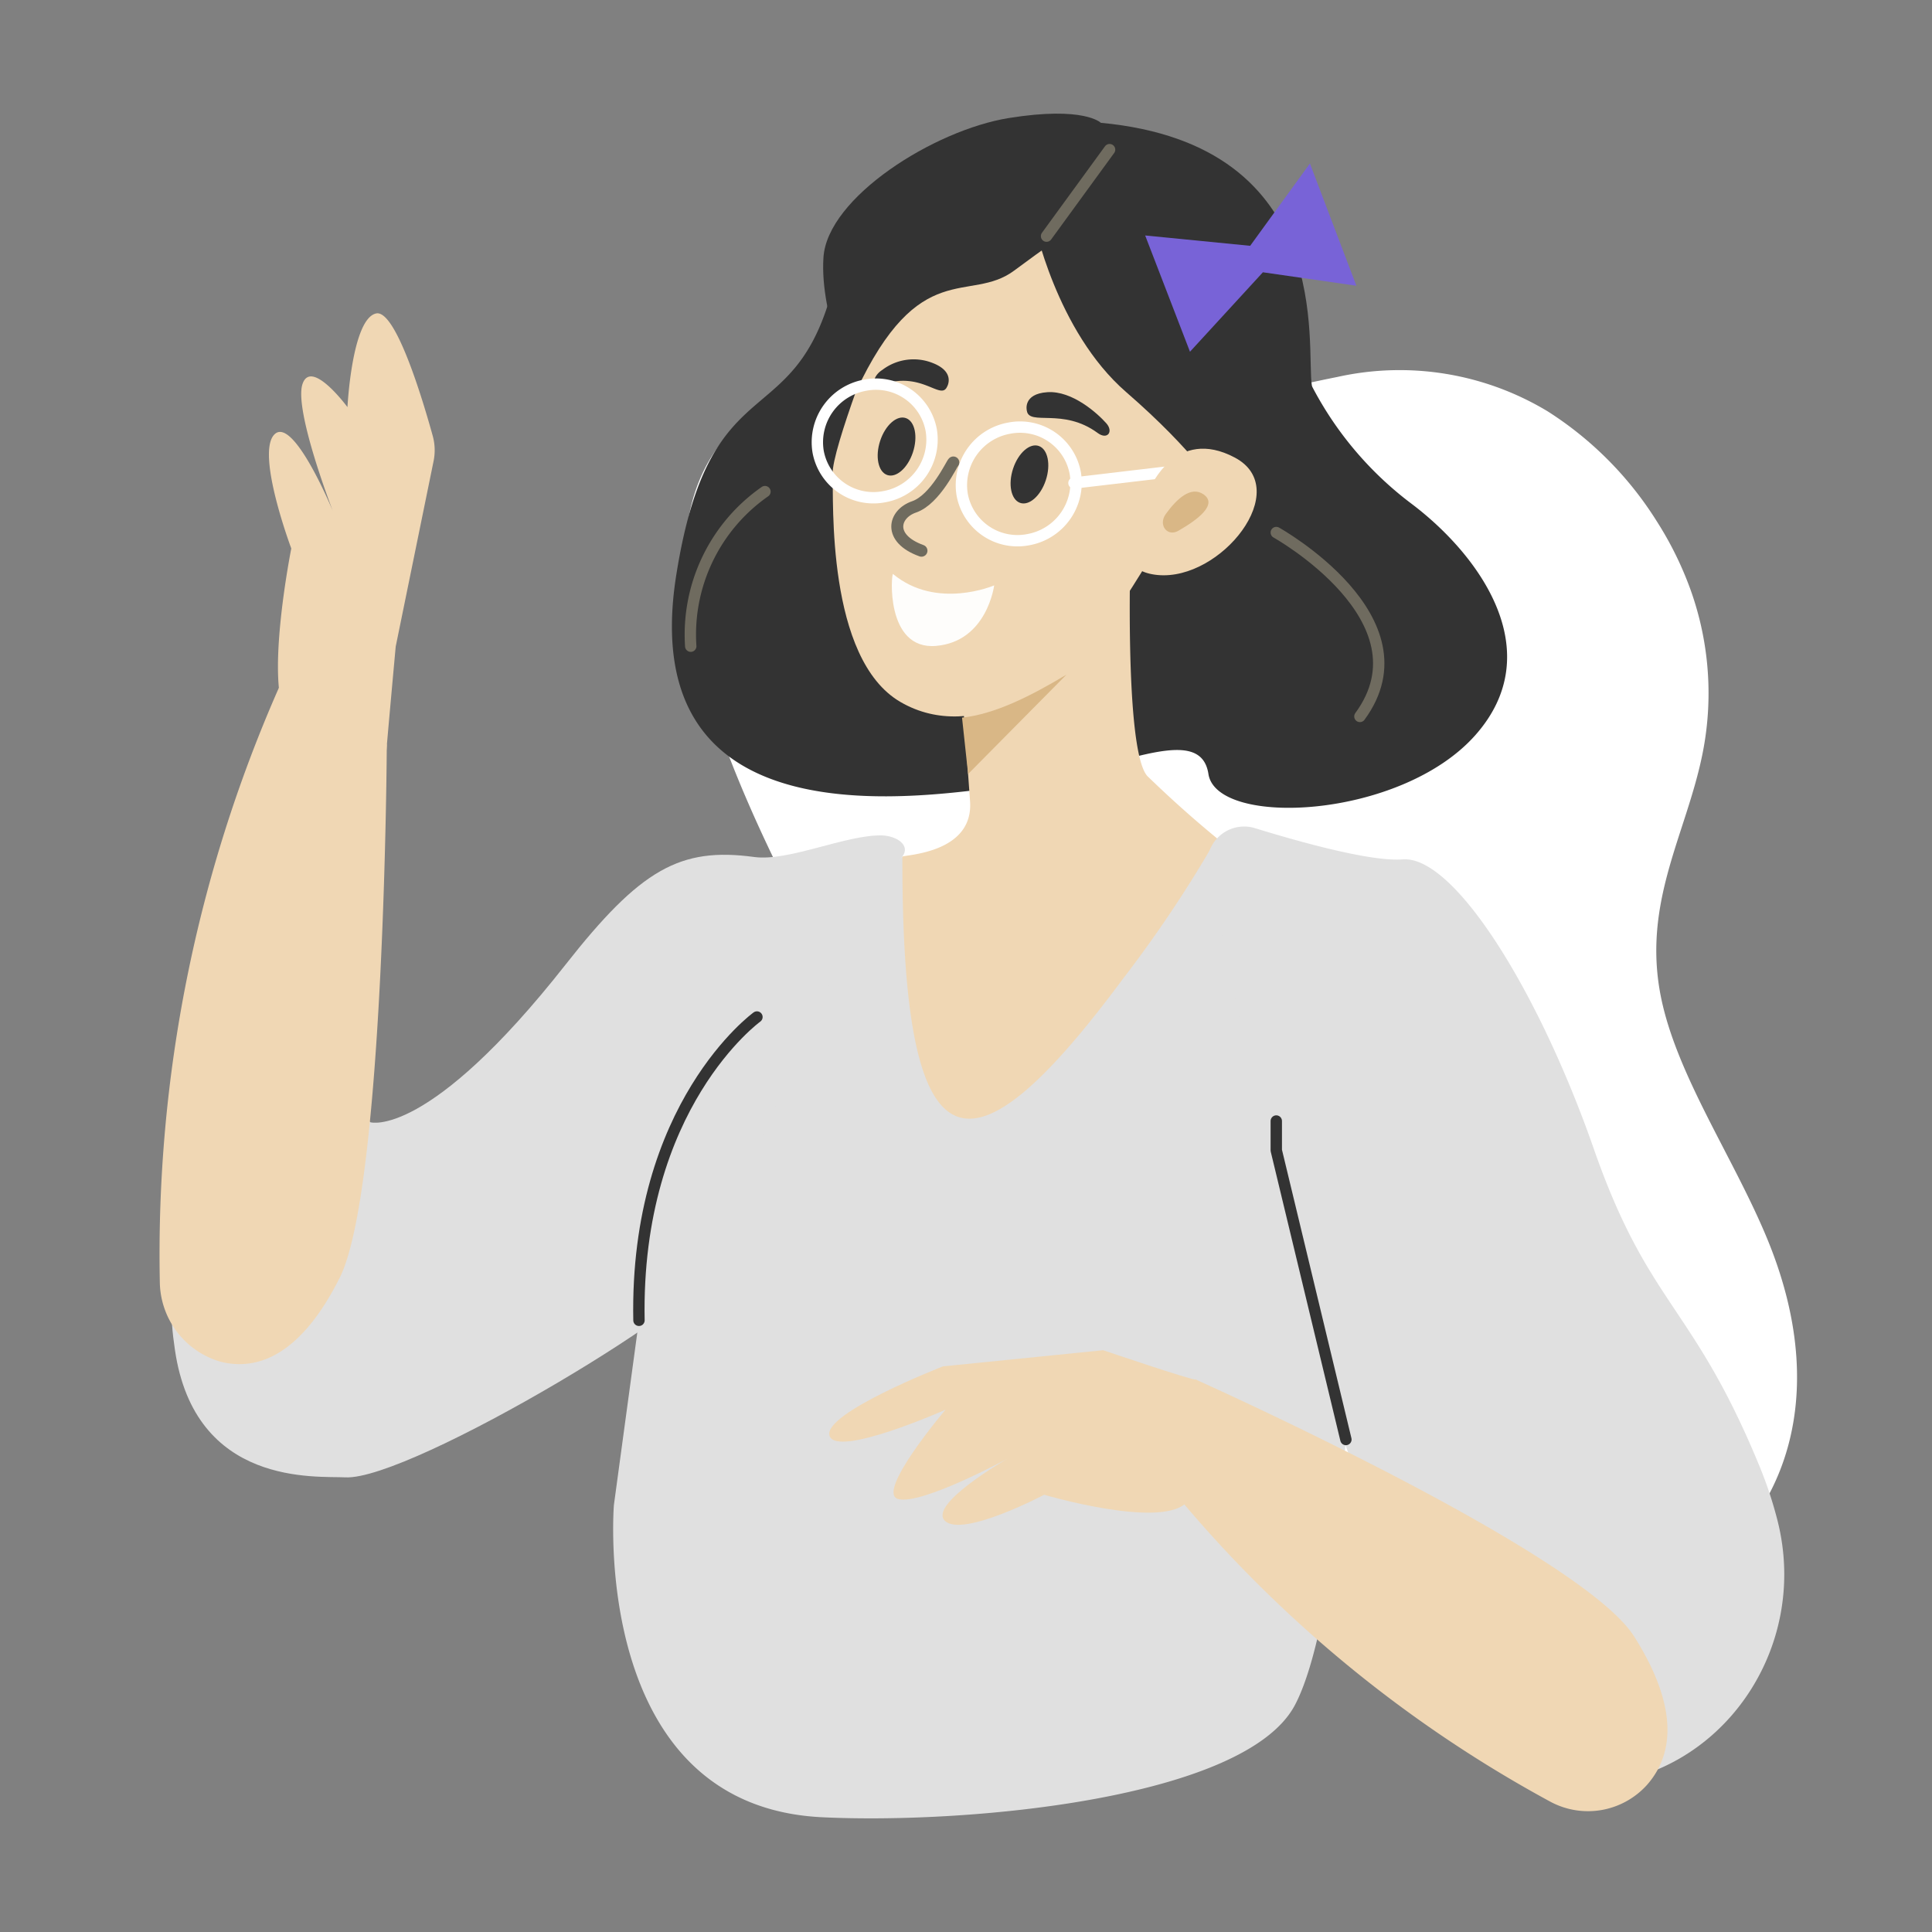 <svg id="ill-3" xmlns="http://www.w3.org/2000/svg" width="170" height="170" viewBox="0 0 170 170">
  <rect x="0" y="0" width="170" height="170" fill="#808080" stroke="none"/>
  <rect id="bg" width="170" height="170" fill="none"/>
  <g id="ill" transform="translate(-1012.03 -190.841)">
    <path id="b" d="M1142.051,273.847a30.265,30.265,0,0,1-5.011,2.581,26.968,26.968,0,0,1-15.432,1.436c-7.065-1.42-13.062-5.31-21.339-3.671-6.952,1.377-14.23,6.437-21.388,9.383-29.5,12.141-46.16-20.506-24.964-48.881,5.62-7.524,13.622-13.086,21.4-17.516,22.2-12.642,63.458-41.656,76.589-22.485,4.108,6,1.759,15.635.283,24.324-1.8,10.612.821,17.885,2.579,26.749a25.207,25.207,0,0,1-3.041,18.486A30.92,30.92,0,0,1,1142.051,273.847Z" transform="translate(883.973 1378.771) rotate(-90)" fill="#fff"/>
    <path id="Path_199" data-name="Path 199" d="M1127.474,224.828a30.551,30.551,0,0,0,8.707,10.3c6.016,4.517,12.214,13.035,5.651,20.417s-22.741,8.132-23.47,3.4-8.467-.185-16.852.937-33.745,5.431-29.977-18.424c3.1-19.622,10.991-11.467,14.213-27.177S1127.474,224.828,1127.474,224.828Z" fill="#333"/>
    <path id="Path_200" data-name="Path 200" d="M1091.429,266.213c.4-.173,6.282-.344,5.957-4.874s-.935-13.025-.935-13.025l15.07-9.707s-.608,18.269,1.474,20.528a99.233,99.233,0,0,0,7.608,6.671l-2.994,25.144s-27.733,3.285-28.445,2.913-3.582-15.524-3.411-16.961S1091.429,266.213,1091.429,266.213Z" fill="#f0d7b4"/>
    <path id="Path_201" data-name="Path 201" d="M1070.891,287.59l-4.843,35.679s-2.151,26.479,18.314,27.474c12.753.62,37.286-1.6,41.626-9.9s5.327-36.571,5.327-36.571l-12.366-39.425a110.01,110.01,0,0,1-8.1,12.11c-13.367,18.032-19.465,17.744-19.417-10.74Z" fill="#e0e0e0"/>
    <path id="Path_202" data-name="Path 202" d="M1089.486,219.6s-4.285,10.775-4.192,12.968-.583,16.249,5.982,20.049,14.416-1.764,17.661-6.1,8.79-14.239,8.79-14.239l-8.428-21.381-5.192-4.434Z" fill="#f0d7b4"/>
    <path id="Path_203" data-name="Path 203" d="M1102.383,226.976s-.389-1.478,1.807-1.626,4.417,1.87,5.188,2.738c.65.731.1,1.49-.764.851C1105.561,226.685,1102.58,228.346,1102.383,226.976Z" fill="#333"/>
    <path id="Path_204" data-name="Path 204" d="M1094.365,225.867s.778-1.3-1.287-2.093a4.54,4.54,0,0,0-4.423.625c-.822.508-1.063,1.651-.059,1.294C1092.141,224.435,1093.8,227.122,1094.365,225.867Z" transform="translate(1 -1)" fill="#333"/>
    <path id="Path_205" data-name="Path 205" d="M1104.051,233.1c-.456,1.381-1.471,2.272-2.265,1.988s-1.069-1.632-.612-3.014,1.471-2.272,2.265-1.989S1104.508,231.723,1104.051,233.1Z" fill="#333"/>
    <path id="Path_206" data-name="Path 206" d="M1092.357,230.646c-.457,1.382-1.471,2.272-2.266,1.989s-1.068-1.633-.611-3.014,1.47-2.272,2.265-1.989S1092.813,229.265,1092.357,230.646Z" fill="#333"/>
    <path id="Path_207" data-name="Path 207" d="M1095.916,230.534c-.126.071-1.576,3.266-3.456,3.909-1.8.618-2.354,2.772.652,3.857" transform="translate(0 1)" fill="none" stroke="#6f6b5e" stroke-linecap="round" stroke-linejoin="round" stroke-width="1.053"/>
    <path id="Path_208" data-name="Path 208" d="M1103,210.31s1.942,9.668,8.124,15.032,8.106,8.724,8.106,8.724l8.241,6.424s.568-12.306,0-15.662,2.235-21.238-18.582-23.181Z" fill="#333"/>
    <path id="Path_209" data-name="Path 209" d="M1087.326,225.342s-3.2-6.616-2.837-11.87,9.7-11.185,16.326-12.248,8.077.423,8.077.423l2.336,7.148s.742-2.1-9.953,5.852C1097.326,217.583,1092.935,213.321,1087.326,225.342Z" fill="#333"/>
    <line id="Line_2" data-name="Line 2" y1="1.452" x2="12.334" transform="translate(1106.53 231.888)" fill="none" stroke="#fff" stroke-linecap="round" stroke-linejoin="round" stroke-width="1"/>
    <path id="Path_210" data-name="Path 210" d="M1113.232,233.783s2.258-5.445,7.456-2.677-1.21,10.859-6.794,10.331S1113.232,233.783,1113.232,233.783Z" fill="#f0d7b4"/>
    <path id="Path_211" data-name="Path 211" d="M1090.611,241.35c-.16-.133-.707,6.708,3.784,6.325s5.114-5.325,5.114-5.325S1094.445,244.537,1090.611,241.35Z" fill="#fefdfb"/>
    <path id="Path_212" data-name="Path 212" d="M1118.355,267.577a3.242,3.242,0,0,1,4.021-3.889c4.386,1.351,10.369,2.982,13.08,2.772,4.545-.352,11.986,11.627,16.818,25.475s8.715,13.646,14.6,27.974a35.4,35.4,0,0,1,1.555,4.7c2.9,11.379-5.034,22.644-16.355,23.267l-3.9.214s-8.4-10.032-12.544-18.156c-.854-1.674-4.83-8.452-8.413-22.79C1124.585,296.6,1120.389,277.131,1118.355,267.577Z" fill="#e0e0e0"/>
    <path id="Path_213" data-name="Path 213" d="M1091.429,266.213c.766-1.033-.57-1.84-1.825-1.863-3.162-.055-8.181,2.311-11.211,1.9-6.51-.885-9.989,1.062-16.589,9.457-12.1,15.392-17.181,13.885-17.181,13.885s-11.81-11.233-15.458,3.012c-2.636,10.3-2.137,14.28-1.748,16.977,1.748,12.126,12.49,11.124,15,11.255,5.742.3,33.057-16.141,32.7-18.909C1075.062,301.542,1083.876,276.406,1091.429,266.213Z" fill="#e0e0e0"/>
    <path id="Path_214" data-name="Path 214" d="M1106.653,235.513a5.1,5.1,0,0,1-4.152,5.816,4.946,4.946,0,0,1-5.813-4,5.1,5.1,0,0,1,4.153-5.816A4.944,4.944,0,0,1,1106.653,235.513Z" transform="translate(0 -3)" fill="none" stroke="#fff" stroke-linecap="round" stroke-linejoin="round" stroke-width="1"/>
    <path id="Path_215" data-name="Path 215" d="M1091.978,231.732a5.1,5.1,0,0,1-4.153,5.816,4.943,4.943,0,0,1-5.812-4,5.1,5.1,0,0,1,4.153-5.815A4.944,4.944,0,0,1,1091.978,231.732Z" transform="translate(2 -3)" fill="none" stroke="#fff" stroke-linecap="round" stroke-linejoin="round" stroke-width="1"/>
    <path id="Path_216" data-name="Path 216" d="M1078.635,280.329s-10.744,7.76-10.381,26.689" fill="none" stroke="#333" stroke-linecap="round" stroke-linejoin="round" stroke-width="1"/>
    <path id="Path_217" data-name="Path 217" d="M1130.458,317.506l-6.126-25.441v-2.584" fill="none" stroke="#333" stroke-linecap="round" stroke-linejoin="round" stroke-width="1"/>
    <path id="Path_218" data-name="Path 218" d="M1096.681,253.987l.534,4.962,8.654-8.744C1102.7,252.1,1099.579,253.678,1096.681,253.987Z" fill="#d9b786"/>
    <path id="Path_219" data-name="Path 219" d="M1115.707,237.55c-.972.553-1.786-.528-1.1-1.476.971-1.345,2.225-2.508,3.337-1.724C1119.181,235.224,1117.455,236.553,1115.707,237.55Z" fill="#d9b786"/>
    <path id="Path_220" data-name="Path 220" d="M1124.332,237.7s13.647,7.62,7.358,16.181" fill="none" stroke="#6f6b5f" stroke-linecap="round" stroke-linejoin="round" stroke-width="1"/>
    <path id="Path_221" data-name="Path 221" d="M1079.339,234.1a15.332,15.332,0,0,0-6.53,13.6" fill="none" stroke="#6f6b5f" stroke-linecap="round" stroke-linejoin="round" stroke-width="1"/>
    <line id="Line_55" data-name="Line 55" y1="7.611" x2="5.546" transform="translate(1104.118 204.008)" fill="none" stroke="#6f6b5f" stroke-linecap="round" stroke-linejoin="round" stroke-width="1"/>
    <path id="Path_222" data-name="Path 222" d="M1109.1,309.649l-14.094,1.421s-10.592,4.122-9.984,6.1,10.206-2.287,10.206-2.287-6.238,7.347-4.147,7.866,9.586-3.549,9.586-3.549-7.062,4.043-5.467,5.483,8.707-2.316,8.707-2.316,10,2.953,12.427.773,1.371-10.935.932-10.9S1109.1,309.649,1109.1,309.649Z" fill="#f0d7b4"/>
    <path id="Path_223" data-name="Path 223" d="M1148.45,349.377a112.384,112.384,0,0,1-38.537-34.367l7.357-2.769s33.816,15.133,38.539,22.579c4.248,6.7,3.223,10.729,1.135,13.087A6.987,6.987,0,0,1,1148.45,349.377Z" fill="#f0d7b4"/>
    <path id="Path_224" data-name="Path 224" d="M1026.093,303.676a123.562,123.562,0,0,1,10.477-52.318l9.495,4.992s-.175,39.017-4.144,46.923c-3.569,7.112-7.461,8.142-10.46,7.395A7.4,7.4,0,0,1,1026.093,303.676Z" fill="#f0d7b4"/>
    <path id="Path_225" data-name="Path 225" d="M1046.85,247.728l3.332-16.316a4.745,4.745,0,0,0-.075-2.216c-.836-3.029-3.251-11.156-4.985-10.773-2.128.47-2.518,8.243-2.518,8.243s-3.189-4.327-3.957-2.031,2.668,11.166,2.668,11.166-3.455-8.38-5.13-6.742,1.476,10.043,1.476,10.043-2.376,11.906-.364,14.876,8.6,5.116,8.6,4.618S1046.85,247.728,1046.85,247.728Z" fill="#f0d7b4"/>
    <path id="Path_227" data-name="Path 227" d="M1058.171,258.455l-1.889,10.8,9.1-2.688,6.442,5.252,2.035-11.326-8.237,3.5Z" transform="translate(72.651 535.02) rotate(-31)" fill="#7863d7"/>
  </g>
</svg>
